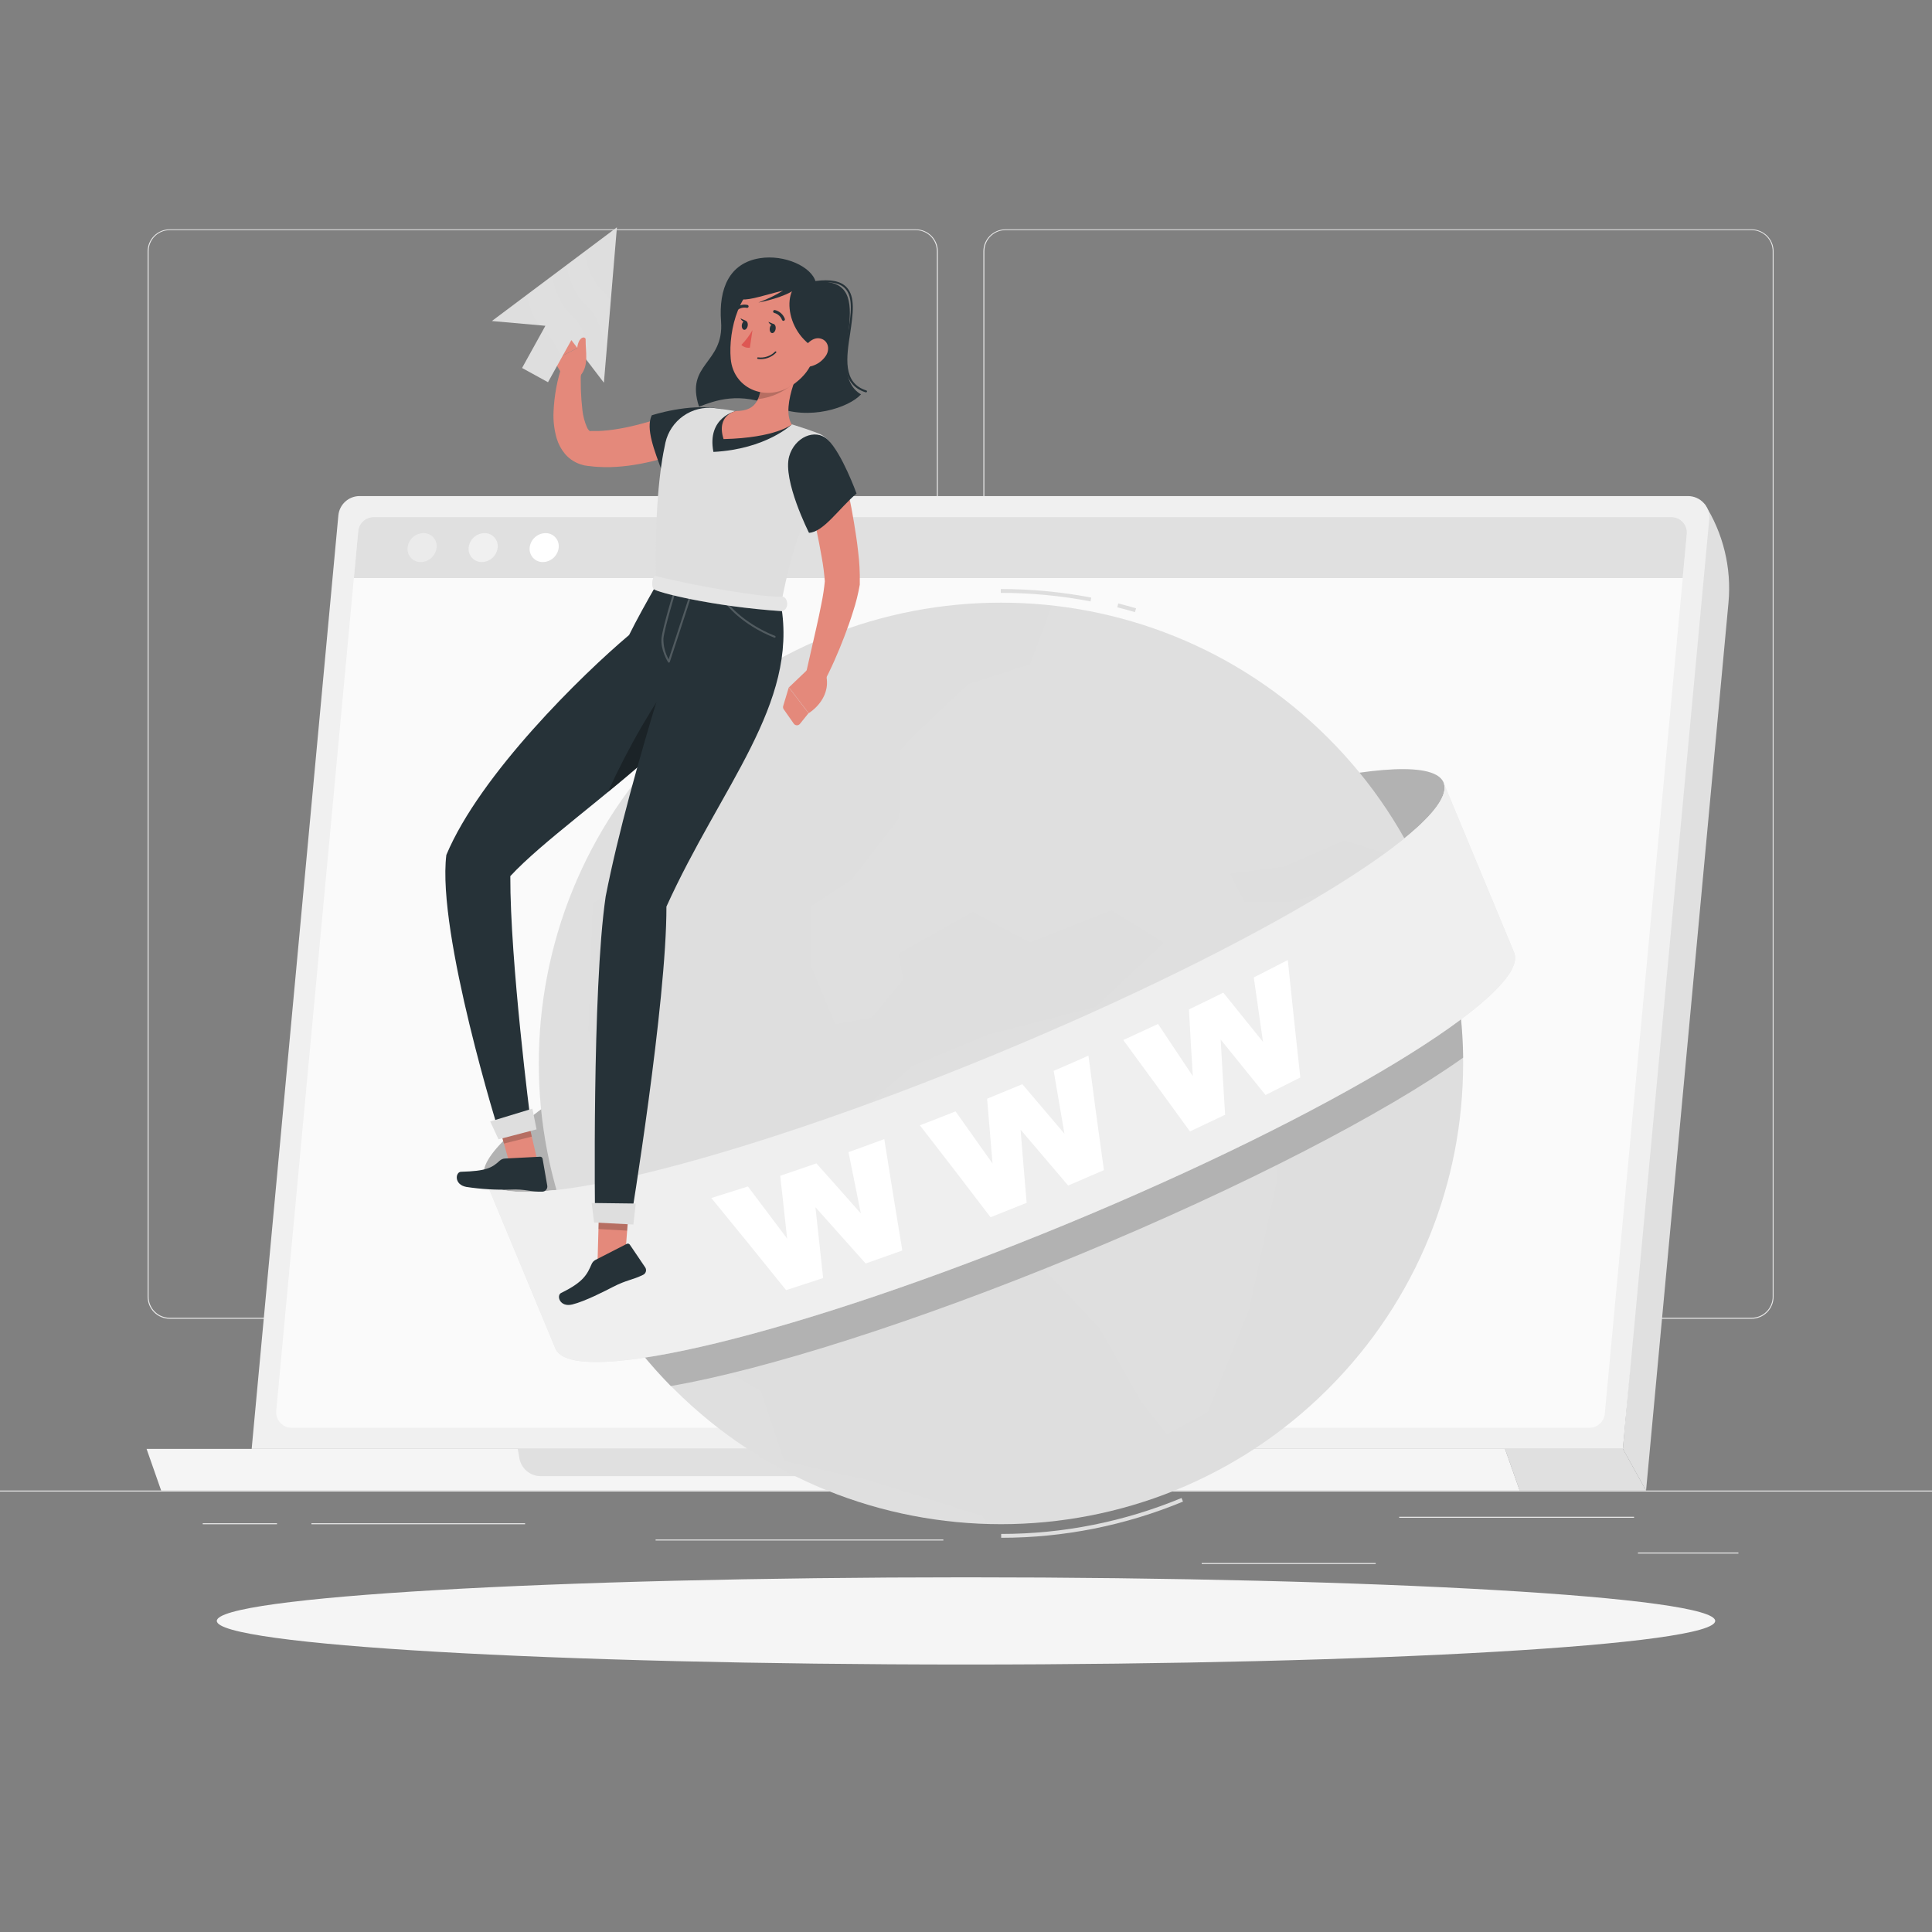 <svg width="187" height="187" viewBox="0 0 187 187" fill="none" xmlns="http://www.w3.org/2000/svg">
<rect x="0" y="0" width="187" height="187" fill="#808080" stroke="none"/>
<path d="M187 144.273H0V144.366H187V144.273Z" fill="#EBEBEB"/>
<path d="M168.263 150.272H158.539V150.366H168.263V150.272Z" fill="#EBEBEB"/>
<path d="M133.155 151.286H116.314V151.38H133.155V151.286Z" fill="#EBEBEB"/>
<path d="M158.165 146.812H135.429V146.905H158.165V146.812Z" fill="#EBEBEB"/>
<path d="M26.812 147.438H19.62V147.532H26.812V147.438Z" fill="#EBEBEB"/>
<path d="M50.823 147.438H30.144V147.532H50.823V147.438Z" fill="#EBEBEB"/>
<path d="M91.308 149.012H63.456V149.105H91.308V149.012Z" fill="#EBEBEB"/>
<path d="M88.638 127.644H16.422C15.857 127.643 15.314 127.418 14.915 127.019C14.515 126.62 14.291 126.079 14.291 125.515V24.309C14.296 23.748 14.522 23.212 14.921 22.817C15.32 22.421 15.86 22.199 16.422 22.198H88.638C89.204 22.198 89.748 22.423 90.148 22.822C90.549 23.221 90.774 23.763 90.774 24.327V125.515C90.774 126.079 90.549 126.621 90.148 127.02C89.748 127.419 89.204 127.644 88.638 127.644ZM16.422 22.273C15.882 22.274 15.363 22.489 14.981 22.87C14.599 23.252 14.384 23.769 14.384 24.309V125.515C14.384 126.054 14.599 126.571 14.981 126.953C15.363 127.335 15.882 127.549 16.422 127.55H88.638C89.179 127.549 89.698 127.335 90.081 126.953C90.464 126.571 90.679 126.054 90.68 125.515V24.309C90.679 23.769 90.464 23.252 90.081 22.87C89.698 22.489 89.179 22.274 88.638 22.273H16.422Z" fill="#EBEBEB"/>
<path d="M169.538 127.644H97.319C96.752 127.643 96.21 127.418 95.81 127.019C95.409 126.62 95.184 126.079 95.183 125.515V24.309C95.189 23.747 95.416 23.211 95.816 22.816C96.216 22.421 96.756 22.199 97.319 22.198H169.538C170.1 22.2 170.638 22.423 171.037 22.818C171.435 23.213 171.661 23.748 171.666 24.309V125.515C171.666 126.078 171.442 126.618 171.043 127.017C170.644 127.417 170.103 127.642 169.538 127.644ZM97.319 22.273C96.777 22.274 96.258 22.489 95.876 22.87C95.493 23.252 95.278 23.769 95.276 24.309V125.515C95.278 126.054 95.493 126.571 95.876 126.953C96.258 127.335 96.777 127.549 97.319 127.55H169.538C170.079 127.549 170.598 127.335 170.981 126.953C171.364 126.571 171.579 126.054 171.58 125.515V24.309C171.579 23.769 171.364 23.252 170.981 22.87C170.598 22.489 170.079 22.274 169.538 22.273H97.319Z" fill="#EBEBEB"/>
<path d="M159.324 144.273L157.08 140.238L164.971 48.749C166.792 51.597 167.612 54.968 167.301 58.332L159.324 144.273Z" fill="#E0E0E0"/>
<path d="M24.359 140.238H157.08L165.439 50.252C165.464 49.968 165.429 49.681 165.337 49.411C165.245 49.141 165.098 48.892 164.904 48.682C164.711 48.472 164.475 48.304 164.213 48.189C163.951 48.074 163.668 48.015 163.382 48.015H34.808C34.294 48.015 33.799 48.206 33.419 48.551C33.038 48.895 32.8 49.369 32.751 49.879L24.359 140.238Z" fill="#F0F0F0"/>
<path d="M155.33 136.83L163.274 51.672C163.292 51.466 163.267 51.258 163.2 51.062C163.133 50.865 163.025 50.685 162.884 50.532C162.744 50.38 162.573 50.258 162.382 50.175C162.191 50.092 161.985 50.05 161.778 50.05H36.17C35.794 50.049 35.432 50.188 35.156 50.44C34.878 50.692 34.706 51.039 34.674 51.411L26.737 136.569C26.719 136.776 26.744 136.984 26.811 137.18C26.878 137.377 26.986 137.557 27.126 137.709C27.267 137.862 27.438 137.984 27.629 138.067C27.82 138.15 28.025 138.192 28.233 138.191H153.841C154.215 138.191 154.575 138.051 154.851 137.799C155.126 137.547 155.297 137.202 155.33 136.83Z" fill="#FAFAFA"/>
<path d="M161.785 50.05H36.17C35.794 50.049 35.433 50.188 35.156 50.44C34.878 50.692 34.706 51.039 34.674 51.411L34.251 55.949H162.87L163.27 51.672C163.288 51.467 163.263 51.26 163.197 51.064C163.13 50.869 163.024 50.689 162.884 50.536C162.745 50.384 162.575 50.262 162.386 50.178C162.197 50.095 161.992 50.051 161.785 50.05Z" fill="#E0E0E0"/>
<path d="M42.262 53C42.222 53.379 42.044 53.731 41.763 53.989C41.481 54.247 41.115 54.394 40.732 54.402C40.552 54.405 40.374 54.37 40.209 54.299C40.043 54.228 39.895 54.122 39.774 53.99C39.653 53.857 39.562 53.7 39.507 53.529C39.451 53.359 39.433 53.178 39.453 53C39.492 52.621 39.669 52.27 39.95 52.012C40.231 51.755 40.597 51.609 40.979 51.602C41.159 51.598 41.338 51.632 41.503 51.703C41.668 51.774 41.817 51.879 41.938 52.011C42.06 52.143 42.151 52.3 42.207 52.471C42.263 52.641 42.282 52.822 42.262 53Z" fill="#EBEBEB"/>
<path d="M48.171 53C48.131 53.379 47.954 53.731 47.672 53.989C47.39 54.247 47.024 54.394 46.642 54.402C46.462 54.405 46.283 54.37 46.118 54.299C45.953 54.228 45.804 54.122 45.683 53.99C45.562 53.857 45.471 53.7 45.416 53.529C45.36 53.358 45.342 53.178 45.362 53C45.402 52.62 45.579 52.269 45.861 52.011C46.143 51.753 46.51 51.608 46.892 51.602C47.072 51.598 47.25 51.633 47.415 51.704C47.58 51.775 47.728 51.88 47.849 52.012C47.97 52.145 48.061 52.301 48.117 52.471C48.172 52.642 48.191 52.822 48.171 53Z" fill="#F0F0F0"/>
<path d="M54.077 53C54.038 53.379 53.86 53.731 53.578 53.99C53.297 54.248 52.93 54.395 52.547 54.402C52.367 54.404 52.189 54.369 52.024 54.298C51.859 54.226 51.711 54.121 51.59 53.988C51.469 53.856 51.378 53.699 51.322 53.529C51.267 53.358 51.248 53.178 51.268 53C51.307 52.62 51.485 52.269 51.767 52.011C52.048 51.753 52.415 51.608 52.798 51.602C52.977 51.598 53.155 51.633 53.32 51.704C53.485 51.775 53.633 51.88 53.754 52.012C53.875 52.145 53.967 52.301 54.022 52.471C54.078 52.642 54.096 52.822 54.077 53Z" fill="white"/>
<path d="M145.673 140.238H157.084L159.32 144.273H147.09L145.673 140.238Z" fill="#E0E0E0"/>
<path d="M145.673 140.238H14.186L15.6 144.273H147.09L145.673 140.238Z" fill="#F5F5F5"/>
<path d="M93.051 140.238H50.116L50.273 141.148C50.358 141.633 50.613 142.072 50.991 142.389C51.369 142.705 51.847 142.879 52.341 142.878H91.017C91.323 142.879 91.625 142.812 91.902 142.683C92.179 142.555 92.425 142.367 92.622 142.133C92.819 141.9 92.962 141.626 93.041 141.332C93.12 141.037 93.134 140.729 93.081 140.429L93.051 140.238Z" fill="#E0E0E0"/>
<path d="M93.5 161.111C133.549 161.111 166.015 159.221 166.015 156.89C166.015 154.559 133.549 152.67 93.5 152.67C53.451 152.67 20.985 154.559 20.985 156.89C20.985 159.221 53.451 161.111 93.5 161.111Z" fill="#F5F5F5"/>
<path d="M96.29 102.063C121.921 91.478 141.367 79.695 139.726 75.743C138.084 71.792 115.975 77.169 90.345 87.753C64.714 98.337 45.267 110.121 46.909 114.072C48.551 118.024 70.66 112.647 96.29 102.063Z" fill="#DEDEDE"/>
<path opacity="0.2" d="M96.29 102.063C121.921 91.478 141.367 79.695 139.726 75.743C138.084 71.792 115.975 77.169 90.345 87.753C64.714 98.337 45.267 110.121 46.909 114.072C48.551 118.024 70.66 112.647 96.29 102.063Z" fill="black"/>
<path d="M109.855 59.249C109.29 59.081 108.714 58.925 108.146 58.783L108.236 58.41C108.812 58.552 109.391 58.712 109.96 58.88L109.855 59.249Z" fill="#DEDEDE"/>
<path d="M105.554 58.209C102.691 57.66 99.782 57.384 96.866 57.385V57.012C99.804 57.012 102.736 57.289 105.621 57.84L105.554 58.209Z" fill="#DEDEDE"/>
<path d="M96.903 148.844V148.471C102.896 148.472 108.83 147.289 114.362 144.992L114.504 145.339C108.927 147.654 102.945 148.845 96.903 148.844Z" fill="#DEDEDE"/>
<path d="M128.516 134.464C145.986 117.048 145.986 88.81 128.516 71.393C111.047 53.977 82.722 53.977 65.253 71.393C47.783 88.81 47.783 117.048 65.253 134.464C82.722 151.881 111.047 151.881 128.516 134.464Z" fill="#DEDEDE"/>
<g opacity="0.2">
<path opacity="0.2" d="M130.126 81.334L137.168 83.541C133.88 76.742 128.913 70.888 122.735 66.525C116.557 62.163 109.368 59.436 101.844 58.6L99.701 64.301L93.754 66.214C93.754 66.214 87.116 72.321 87.142 72.717C87.168 73.112 87.03 79.219 87.03 79.219L82.452 85.144L78.54 87.706L78.518 93.5L80.855 99.126L84.367 98.485L87.426 94.801L86.929 92.314L94.151 88.254L99.697 91.211L107.577 88.094L112.664 91.24L106.07 97.456L95.714 100.126L88.324 103.179L81.087 109.447L82.849 117.277L88.612 121.081L99.918 121.659L106.414 128.53L110.506 135.719L112.948 138.829L116.901 136.666L120.914 126.666L123.671 113.869L122.175 106.446L119.059 108.638L116.815 103.895L112.346 99.305L110.824 96.3L120.608 101.006L130.9 99.443L134.464 91.781L130.758 85.782L124.774 87.303L120.465 87.337L119.044 84.562L124.28 83.873L130.126 81.334Z" fill="white"/>
<path opacity="0.2" d="M75.873 141.402L73.629 134.664L63.068 128.404L59.582 127.531C63.524 133.471 68.835 138.383 75.071 141.859C81.307 145.334 88.286 147.272 95.426 147.509L95.123 146.763C95.123 146.763 83.402 143.005 83.028 143.024C82.654 143.042 75.873 141.402 75.873 141.402Z" fill="white"/>
<path opacity="0.2" d="M56.934 99.719L57.364 87.415L64.844 82.709L69.904 70.528L66.68 69.995C60.282 75.832 55.724 83.397 53.559 91.769C51.394 100.142 51.717 108.961 54.488 117.154L61.71 112.538L56.934 99.719Z" fill="white"/>
</g>
<path opacity="0.2" d="M137.355 83.936C130.698 89.425 115.663 97.519 97.513 105.01C79.684 112.371 63.561 117.214 54.84 118.15C55.059 118.769 55.297 119.39 55.554 120.014C57.736 125.286 60.917 130.089 64.923 134.161C74.074 132.561 88.544 128.016 104.353 121.483C120.435 114.839 134.094 107.721 141.623 102.367C141.553 96.703 140.395 91.105 138.212 85.875C137.942 85.211 137.658 84.566 137.355 83.936Z" fill="black"/>
<path d="M139.723 75.748L146.559 92.206C148.201 96.159 128.757 107.941 103.127 118.523C77.497 129.105 55.389 134.485 53.759 130.533L46.918 114.075C48.56 118.027 70.671 112.65 96.286 102.065C121.902 91.479 141.372 79.697 139.723 75.748Z" fill="#DEDEDE"/>
<path opacity="0.5" d="M139.723 75.748L146.559 92.206C148.201 96.159 128.757 107.941 103.127 118.523C77.497 129.105 55.389 134.485 53.759 130.533L46.918 114.075C48.56 118.027 70.671 112.65 96.286 102.065C121.902 91.479 141.372 79.697 139.723 75.748Z" fill="white"/>
<path d="M68.85 115.957C70.032 115.585 71.212 115.212 72.391 114.839C73.658 116.519 74.924 118.201 76.188 119.884C75.958 117.863 75.735 115.836 75.518 113.802C76.689 113.411 77.852 113.008 79.019 112.605C80.46 114.216 81.895 115.832 83.323 117.453C82.92 115.464 82.521 113.485 82.127 111.517C83.284 111.104 84.438 110.683 85.59 110.253C86.159 113.855 86.741 117.449 87.337 121.036C86.16 121.461 84.977 121.881 83.787 122.296C82.174 120.477 80.553 118.659 78.925 116.845C79.175 119.134 79.424 121.42 79.673 123.702C78.481 124.097 77.286 124.487 76.087 124.873C73.688 121.887 71.276 118.916 68.85 115.957Z" fill="white"/>
<path d="M89.034 108.918C90.189 108.478 91.341 108.029 92.49 107.572C93.687 109.252 94.88 110.935 96.069 112.62C95.89 110.537 95.714 108.447 95.542 106.349C96.664 105.886 97.82 105.413 98.953 104.939C100.319 106.538 101.678 108.137 103.03 109.738C102.678 107.715 102.33 105.685 101.986 103.649C103.116 103.165 104.238 102.674 105.352 102.177C105.833 105.878 106.332 109.572 106.848 113.258C105.696 113.755 104.543 114.252 103.389 114.749C101.863 112.95 100.327 111.146 98.781 109.339C98.97 111.698 99.167 114.06 99.372 116.424C98.207 116.893 97.042 117.358 95.875 117.818C93.611 114.838 91.331 111.871 89.034 108.918Z" fill="white"/>
<path d="M108.722 100.666C109.844 100.156 110.966 99.634 112.088 99.112C113.212 100.794 114.334 102.477 115.454 104.16C115.319 102.013 115.194 99.86 115.08 97.702C116.202 97.165 117.298 96.628 118.405 96.08C119.691 97.669 120.972 99.257 122.246 100.845C121.946 98.765 121.65 96.686 121.356 94.608C122.455 94.053 123.552 93.491 124.647 92.922C125.038 96.723 125.442 100.512 125.858 104.291C124.739 104.86 123.617 105.425 122.492 105.987C121.051 104.197 119.604 102.408 118.15 100.618C118.285 103.054 118.428 105.481 118.58 107.9C117.448 108.444 116.314 108.981 115.177 109.511C113.038 106.56 110.886 103.612 108.722 100.666Z" fill="white"/>
<path d="M78.948 27.284C78.574 25.833 75.956 24.603 73.532 24.994C70.619 25.468 69.545 27.891 69.792 31.131C70.091 35.233 66.28 35.177 67.66 39.361C69.22 38.786 71.486 37.843 75.107 39.383C78.304 40.74 82.179 39.454 83.335 38.171C79.389 35.852 85.665 26.769 78.948 27.284Z" fill="#263238"/>
<path d="M83.776 37.97C81.326 37.187 81.719 34.648 82.093 32.19C82.366 30.427 82.62 28.764 81.786 27.91C81.263 27.377 80.347 27.205 78.978 27.38C78.953 27.384 78.928 27.377 78.908 27.363C78.888 27.348 78.874 27.326 78.869 27.302C78.868 27.29 78.868 27.277 78.872 27.265C78.875 27.254 78.881 27.242 78.888 27.233C78.896 27.223 78.906 27.215 78.916 27.209C78.927 27.203 78.939 27.199 78.951 27.198C80.38 27.011 81.353 27.198 81.921 27.783C82.822 28.697 82.557 30.393 82.295 32.22C81.921 34.599 81.547 37.067 83.851 37.791C83.873 37.797 83.892 37.811 83.904 37.83C83.916 37.85 83.921 37.873 83.917 37.895C83.914 37.918 83.902 37.938 83.884 37.953C83.866 37.967 83.844 37.974 83.821 37.973L83.776 37.97Z" fill="#263238"/>
<path d="M65.955 43.745C65.543 43.917 65.207 44.04 64.833 44.159C64.459 44.279 64.085 44.39 63.711 44.495C62.961 44.699 62.201 44.863 61.433 44.987C60.65 45.116 59.859 45.192 59.066 45.214H58.456L57.839 45.188C57.637 45.188 57.424 45.151 57.218 45.132L56.904 45.099L56.684 45.065C56.605 45.065 56.519 45.032 56.437 45.013C55.754 44.846 55.142 44.469 54.686 43.935C54.322 43.497 54.05 42.99 53.886 42.444C53.639 41.597 53.535 40.715 53.579 39.834C53.645 38.291 53.928 36.764 54.421 35.3C54.489 35.086 54.633 34.904 54.826 34.788C55.018 34.672 55.246 34.63 55.468 34.668C55.69 34.707 55.89 34.824 56.032 34.999C56.173 35.173 56.247 35.393 56.238 35.617V35.669C56.173 37.017 56.218 38.367 56.373 39.707C56.435 40.272 56.582 40.825 56.807 41.348C56.865 41.493 56.959 41.621 57.08 41.721C57.155 41.758 57.132 41.721 57.166 41.721H57.458C57.611 41.721 57.757 41.721 57.914 41.721C58.221 41.702 58.531 41.687 58.849 41.65C59.481 41.579 60.12 41.474 60.764 41.337C61.407 41.199 62.054 41.035 62.697 40.848C63.019 40.759 63.341 40.665 63.659 40.561L64.567 40.259L64.65 40.229C65.107 40.087 65.601 40.124 66.031 40.335C66.461 40.545 66.794 40.911 66.96 41.359C67.127 41.806 67.116 42.3 66.928 42.74C66.74 43.179 66.391 43.529 65.951 43.719L65.955 43.745Z" fill="#E4897B"/>
<path d="M54.57 36.519L53.598 34.875L56.126 33.57C56.126 33.57 56.739 35.434 56.063 36.657L54.57 36.519Z" fill="#E4897B"/>
<path d="M60.461 122.263L57.839 122.061L58.03 115.242L60.992 115.339L60.461 122.263Z" fill="#E4897B"/>
<path d="M57.633 121.949L60.659 120.398C60.71 120.371 60.769 120.363 60.825 120.377C60.881 120.391 60.93 120.425 60.962 120.473L62.458 122.684C62.494 122.742 62.517 122.807 62.527 122.875C62.536 122.943 62.531 123.012 62.513 123.078C62.494 123.144 62.462 123.205 62.419 123.258C62.375 123.311 62.321 123.354 62.26 123.385C61.198 123.907 60.681 123.87 59.354 124.548C58.535 124.97 56.631 125.954 55.397 126.26C54.163 126.565 53.83 125.372 54.32 125.141C56.511 124.078 56.841 123.314 57.263 122.352C57.336 122.179 57.467 122.037 57.633 121.949Z" fill="#263238"/>
<path opacity="0.2" d="M60.992 115.342L58.03 115.242L57.925 118.959L60.704 119.116L60.992 115.342Z" fill="black"/>
<path d="M52.184 113.087L49.619 113.676L47.764 107.106L50.621 106.319L52.184 113.087Z" fill="#E4897B"/>
<path d="M48.874 112.136L52.27 111.96C52.328 111.956 52.385 111.973 52.431 112.008C52.476 112.043 52.507 112.094 52.517 112.151L52.973 114.783C52.982 114.851 52.976 114.92 52.956 114.986C52.937 115.051 52.904 115.112 52.86 115.165C52.815 115.217 52.761 115.26 52.699 115.291C52.638 115.321 52.571 115.339 52.502 115.342C51.32 115.383 50.871 115.063 49.379 115.141C47.962 115.183 46.544 115.097 45.142 114.884C43.919 114.664 44.076 113.433 44.622 113.418C47.057 113.348 47.614 113.045 48.362 112.348C48.504 112.221 48.684 112.146 48.874 112.136Z" fill="#263238"/>
<path opacity="0.2" d="M50.621 106.323L47.764 107.109L48.773 110.685L51.474 110.014L50.621 106.323Z" fill="black"/>
<path d="M69.276 44.741C67.081 45.733 64.089 45.666 64.089 45.666C63.341 43.6 62.477 41.486 63.083 40.199C63.083 40.199 66.665 39.01 69.657 39.562C71.296 39.86 71.026 43.954 69.276 44.741Z" fill="#263238"/>
<path d="M64.41 42.828C63.846 45.356 63.341 49.614 63.509 56.643L75.593 58.529C76.666 52.821 77.904 49.648 80.418 45.412C80.595 45.111 80.705 44.776 80.74 44.428C80.775 44.081 80.734 43.73 80.619 43.401C80.505 43.071 80.32 42.77 80.077 42.518C79.834 42.267 79.539 42.071 79.213 41.944C75.968 40.729 72.588 39.907 69.145 39.498C68.083 39.375 67.013 39.646 66.139 40.261C65.266 40.875 64.65 41.789 64.41 42.828Z" fill="#DEDEDE"/>
<path d="M71.232 39.782C71.232 39.782 68.401 40.386 69.052 43.742C74.157 43.477 76.633 41.087 76.633 41.087L71.232 39.782Z" fill="#263238"/>
<path d="M76.793 37.224C76.322 38.648 76.068 40.184 76.633 41.087C76.633 41.087 75.107 42.377 70.035 42.5C69.287 40.147 71.232 39.782 71.232 39.782C73.293 39.782 73.678 38.533 73.734 36.284L75.432 36.072C75.602 35.982 75.795 35.945 75.986 35.966C76.177 35.986 76.358 36.064 76.504 36.188C76.651 36.312 76.757 36.477 76.808 36.662C76.86 36.846 76.855 37.042 76.793 37.224Z" fill="#E4897B"/>
<path opacity="0.2" d="M75.436 36.072C75.595 35.989 75.774 35.952 75.954 35.966C76.133 35.979 76.305 36.043 76.45 36.149C76.594 36.255 76.707 36.399 76.773 36.565C76.84 36.732 76.859 36.913 76.827 37.09C75.86 37.947 74.65 38.487 73.364 38.633C73.635 37.881 73.762 37.084 73.738 36.284L75.436 36.072Z" fill="black"/>
<path d="M79.52 31.519C78.907 34.461 78.708 35.718 76.999 37.056C74.433 39.073 70.993 37.765 70.727 34.722C70.488 31.978 71.535 27.638 74.583 26.799C75.248 26.611 75.951 26.6 76.622 26.766C77.293 26.933 77.909 27.272 78.408 27.749C78.907 28.226 79.272 28.825 79.467 29.486C79.662 30.148 79.68 30.849 79.52 31.519Z" fill="#E4897B"/>
<path d="M78.215 27.064C75.567 27.227 75.784 32.183 79.18 33.857C81.296 31.254 79.692 27.593 78.215 27.064Z" fill="#263238"/>
<path d="M78.166 26.937C76.079 25.669 73.304 25.785 71.961 27.656C69.904 30.501 75.11 27.876 77.018 27.999C78.289 29.17 78.166 26.937 78.166 26.937Z" fill="#263238"/>
<path d="M71.109 30.065C71.095 30.052 71.085 30.036 71.078 30.019C71.07 30.002 71.067 29.983 71.067 29.964C71.067 29.946 71.07 29.927 71.078 29.91C71.085 29.892 71.095 29.877 71.109 29.864C71.272 29.709 71.471 29.597 71.688 29.536C71.905 29.476 72.134 29.469 72.354 29.517C72.391 29.527 72.422 29.552 72.44 29.585C72.459 29.618 72.464 29.657 72.453 29.694C72.443 29.731 72.418 29.762 72.385 29.78C72.352 29.799 72.312 29.803 72.275 29.793C72.1 29.759 71.92 29.768 71.749 29.818C71.578 29.868 71.421 29.958 71.292 30.08C71.264 30.099 71.231 30.109 71.198 30.106C71.164 30.103 71.132 30.089 71.109 30.065Z" fill="#263238"/>
<path d="M79.95 34.413C79.606 34.942 79.07 35.319 78.454 35.464C77.635 35.651 77.291 34.916 77.571 34.174C77.826 33.507 78.555 32.608 79.348 32.753C80.141 32.899 80.365 33.756 79.95 34.413Z" fill="#E4897B"/>
<path d="M63.509 56.643C62.641 58.16 61.59 60.043 60.891 61.464C56.377 65.267 46.473 74.939 43.201 82.754C42.273 90.368 48.381 109.872 48.381 109.872L51.343 108.381C51.343 108.381 49.368 93.041 49.394 84.801C55.517 78.19 73.801 67.594 72.118 57.989L63.509 56.643Z" fill="#263238"/>
<path opacity="0.3" d="M66.045 64.242C63.235 68.145 60.816 72.313 58.823 76.688C63.644 72.724 68.678 68.306 70.963 63.88L66.045 64.242Z" fill="black"/>
<path d="M66.983 57.183C66.983 57.183 61.029 74.503 58.624 86.766C57.289 95.871 57.596 117.889 57.596 117.889L61.029 118.295C61.029 118.295 64.53 97.012 64.504 87.751C69.788 76.084 77.276 68.138 75.593 58.529L66.983 57.183Z" fill="#263238"/>
<path opacity="0.2" d="M64.743 64.137C64.727 64.138 64.71 64.134 64.696 64.126C64.681 64.118 64.669 64.106 64.661 64.092C64.631 64.044 63.913 62.869 64.029 61.784C64.145 60.699 65.151 57.418 65.192 57.28C65.2 57.256 65.216 57.236 65.239 57.224C65.261 57.212 65.287 57.21 65.312 57.217C65.335 57.225 65.354 57.241 65.365 57.263C65.376 57.284 65.379 57.309 65.371 57.332C65.371 57.366 64.324 60.755 64.212 61.807C64.2 62.509 64.374 63.203 64.717 63.816L66.737 57.631C66.743 57.607 66.76 57.587 66.781 57.575C66.803 57.563 66.829 57.56 66.853 57.567C66.864 57.571 66.875 57.577 66.885 57.585C66.894 57.593 66.902 57.603 66.908 57.614C66.913 57.626 66.916 57.638 66.917 57.65C66.918 57.663 66.916 57.675 66.912 57.687L64.829 64.078C64.823 64.094 64.813 64.109 64.799 64.121C64.785 64.132 64.768 64.139 64.751 64.141L64.743 64.137Z" fill="white"/>
<path opacity="0.2" d="M74.983 61.721C74.972 61.724 74.961 61.724 74.95 61.721C71.67 60.42 70.181 58.365 70.166 58.335C70.159 58.325 70.154 58.314 70.151 58.302C70.148 58.29 70.148 58.278 70.15 58.266C70.152 58.253 70.157 58.242 70.163 58.231C70.17 58.221 70.178 58.212 70.189 58.205C70.199 58.198 70.21 58.193 70.222 58.19C70.234 58.187 70.246 58.187 70.259 58.189C70.271 58.191 70.282 58.196 70.293 58.202C70.303 58.209 70.312 58.217 70.32 58.227C70.32 58.25 71.793 60.267 75.017 61.55C75.037 61.558 75.053 61.573 75.063 61.591C75.073 61.61 75.076 61.632 75.072 61.653C75.068 61.673 75.057 61.692 75.041 61.706C75.025 61.72 75.005 61.728 74.983 61.728V61.721Z" fill="white"/>
<path d="M57.267 116.438L57.506 118.325L61.306 118.523L61.534 116.491L57.267 116.438Z" fill="#DEDEDE"/>
<path d="M47.449 108.549L48.25 110.275L51.934 109.313L51.533 107.307L47.449 108.549Z" fill="#DEDEDE"/>
<path d="M75.073 31.836C75.039 32.078 74.882 32.257 74.725 32.239C74.568 32.22 74.471 32.008 74.508 31.765C74.546 31.523 74.699 31.344 74.856 31.363C75.013 31.381 75.11 31.594 75.073 31.836Z" fill="#263238"/>
<path d="M72.373 31.519C72.335 31.762 72.178 31.941 72.025 31.922C71.872 31.903 71.771 31.691 71.804 31.452C71.838 31.213 71.995 31.031 72.152 31.049C72.309 31.068 72.406 31.266 72.373 31.519Z" fill="#263238"/>
<path d="M72.219 31.058L71.67 30.818C71.67 30.818 71.898 31.308 72.219 31.058Z" fill="#263238"/>
<path d="M72.833 31.952C72.54 32.475 72.178 32.957 71.756 33.383C71.864 33.487 71.995 33.565 72.138 33.612C72.281 33.658 72.433 33.672 72.582 33.652L72.833 31.952Z" fill="#DE5753"/>
<path d="M73.323 34.722C73.31 34.716 73.3 34.707 73.294 34.694C73.288 34.682 73.286 34.668 73.289 34.655C73.29 34.646 73.293 34.636 73.297 34.628C73.302 34.62 73.308 34.613 73.315 34.607C73.322 34.601 73.331 34.597 73.34 34.594C73.349 34.591 73.358 34.59 73.368 34.592C73.668 34.633 73.973 34.603 74.26 34.506C74.547 34.409 74.808 34.247 75.021 34.032C75.027 34.026 75.035 34.02 75.044 34.017C75.052 34.013 75.062 34.011 75.071 34.011C75.081 34.011 75.09 34.013 75.099 34.017C75.107 34.02 75.115 34.026 75.122 34.032C75.128 34.039 75.134 34.047 75.137 34.055C75.141 34.064 75.143 34.073 75.143 34.083C75.143 34.092 75.141 34.101 75.137 34.11C75.134 34.118 75.128 34.126 75.122 34.133C74.894 34.367 74.614 34.544 74.305 34.65C73.995 34.755 73.665 34.787 73.341 34.741C73.337 34.739 73.333 34.736 73.33 34.733C73.327 34.73 73.324 34.726 73.323 34.722Z" fill="#263238"/>
<path d="M75.739 31.023C75.719 31.009 75.704 30.99 75.694 30.967C75.633 30.803 75.533 30.655 75.403 30.537C75.273 30.419 75.116 30.334 74.946 30.289C74.928 30.286 74.91 30.279 74.894 30.269C74.879 30.259 74.865 30.246 74.855 30.23C74.844 30.215 74.837 30.198 74.834 30.18C74.83 30.162 74.83 30.143 74.834 30.125C74.841 30.087 74.863 30.054 74.894 30.033C74.926 30.011 74.964 30.003 75.002 30.009C75.22 30.06 75.421 30.164 75.589 30.312C75.757 30.46 75.885 30.646 75.963 30.855C75.977 30.891 75.976 30.93 75.962 30.965C75.947 30.999 75.919 31.027 75.885 31.042C75.861 31.053 75.835 31.057 75.809 31.053C75.783 31.05 75.759 31.04 75.739 31.023Z" fill="#263238"/>
<path d="M74.923 31.386L74.374 31.146C74.374 31.146 74.602 31.64 74.923 31.386Z" fill="#263238"/>
<path d="M81.498 45.166C81.745 46.079 81.936 46.971 82.142 47.88C82.347 48.79 82.516 49.696 82.665 50.617C82.815 51.538 82.961 52.463 83.062 53.41C83.185 54.399 83.237 55.396 83.219 56.393V56.49C83.221 56.523 83.221 56.557 83.219 56.59C83.066 57.475 82.849 58.347 82.568 59.2C82.317 60.021 82.026 60.819 81.727 61.605C81.427 62.392 81.106 63.168 80.765 63.936C80.425 64.704 80.062 65.45 79.662 66.195C79.556 66.394 79.381 66.547 79.171 66.627C78.96 66.707 78.728 66.709 78.516 66.632C78.305 66.555 78.128 66.404 78.019 66.207C77.91 66.01 77.876 65.781 77.923 65.561L79.011 60.774C79.195 59.983 79.355 59.193 79.509 58.414C79.662 57.675 79.774 56.928 79.845 56.176V56.374C79.785 55.542 79.679 54.715 79.527 53.895C79.378 53.037 79.206 52.168 79.026 51.285L78.458 48.675L77.867 46.065C77.748 45.584 77.825 45.077 78.081 44.653C78.338 44.23 78.752 43.925 79.234 43.807C79.715 43.688 80.225 43.765 80.649 44.021C81.074 44.276 81.379 44.69 81.498 45.17V45.166Z" fill="#E4897B"/>
<path d="M76.386 44.167C75.728 46.482 78.304 51.572 78.304 51.572C79.718 51.497 81.195 49.223 82.905 47.769C82.905 47.769 81.483 43.835 80.107 42.548C78.892 41.422 76.906 42.332 76.386 44.167Z" fill="#263238"/>
<path d="M53.228 34.211L53.602 34.864L56.13 33.559L55.689 32.899C55.575 32.725 55.404 32.597 55.205 32.535C55.007 32.473 54.793 32.482 54.6 32.559L53.669 32.932C53.55 32.981 53.443 33.054 53.355 33.147C53.266 33.24 53.199 33.351 53.157 33.472C53.115 33.593 53.1 33.722 53.112 33.849C53.124 33.977 53.164 34.1 53.228 34.211Z" fill="#E4897B"/>
<path d="M78.233 64.745L76.363 66.531L78.274 69.029C78.274 69.029 80.474 67.724 79.972 65.39L78.233 64.745Z" fill="#E4897B"/>
<path d="M75.802 68.347L76.348 66.531L78.26 69.029L77.418 70.073C77.382 70.115 77.336 70.148 77.285 70.17C77.234 70.192 77.179 70.203 77.124 70.201C77.068 70.199 77.014 70.185 76.964 70.16C76.915 70.135 76.872 70.099 76.838 70.054L75.858 68.656C75.827 68.612 75.806 68.561 75.796 68.508C75.786 68.454 75.788 68.399 75.802 68.347Z" fill="#E4897B"/>
<path d="M63.49 55.755C63.135 55.666 63 56.732 63.285 57.027C63.569 57.321 68.894 58.701 75.69 59.156C76.438 58.947 76.251 57.817 75.742 57.746C74.052 57.862 67.556 56.781 63.49 55.755Z" fill="#DEDEDE"/>
<path opacity="0.2" d="M63.49 55.755C63.135 55.666 63 56.732 63.285 57.027C63.569 57.321 68.894 58.701 75.69 59.156C76.438 58.947 76.251 57.817 75.742 57.746C74.052 57.862 67.556 56.781 63.49 55.755Z" fill="white"/>
<path d="M59.713 22L47.61 31.072L52.79 31.534L50.531 35.617L53.041 36.996L55.303 32.917L58.452 37.045L59.713 22Z" fill="#DEDEDE"/>
<g opacity="0.2">
<path opacity="0.2" d="M53.934 28.48C53.686 27.911 53.523 27.308 53.452 26.691L51.025 28.51C51.107 29.096 51.268 29.668 51.504 30.21C51.679 30.66 51.912 31.087 52.195 31.478L52.79 31.534L52.573 31.929C53.389 32.678 53.992 33.629 54.32 34.685L55.3 32.917L57.031 35.181C57.07 34.23 56.906 33.282 56.549 32.399C55.629 30.169 54.858 30.71 53.934 28.48Z" fill="white"/>
<path opacity="0.2" d="M59.118 29.092C58.43 28.052 57.794 28.025 57.061 26.258C56.802 25.652 56.635 25.012 56.568 24.356L54.87 25.632C54.937 26.266 55.1 26.887 55.352 27.474C56.272 29.711 57.042 29.159 57.97 31.389C58.658 33.063 58.404 33.786 58.617 34.983L59.118 29.092Z" fill="white"/>
</g>
<path d="M56.209 36.314C57.028 35.319 56.661 34.044 56.684 32.832C56.684 32.682 56.384 32.492 56.078 32.962C55.891 33.316 55.827 33.721 55.894 34.114C55.277 34.386 54.858 35.211 55.333 36.15C55.611 36.264 55.909 36.319 56.209 36.314Z" fill="#E4897B"/>
<path d="M77.13 27.791C76.707 28.462 74.426 29.11 73.409 29.282C75.507 28.484 76.232 27.791 76.232 27.791H77.13Z" fill="#263238"/>
</svg>

